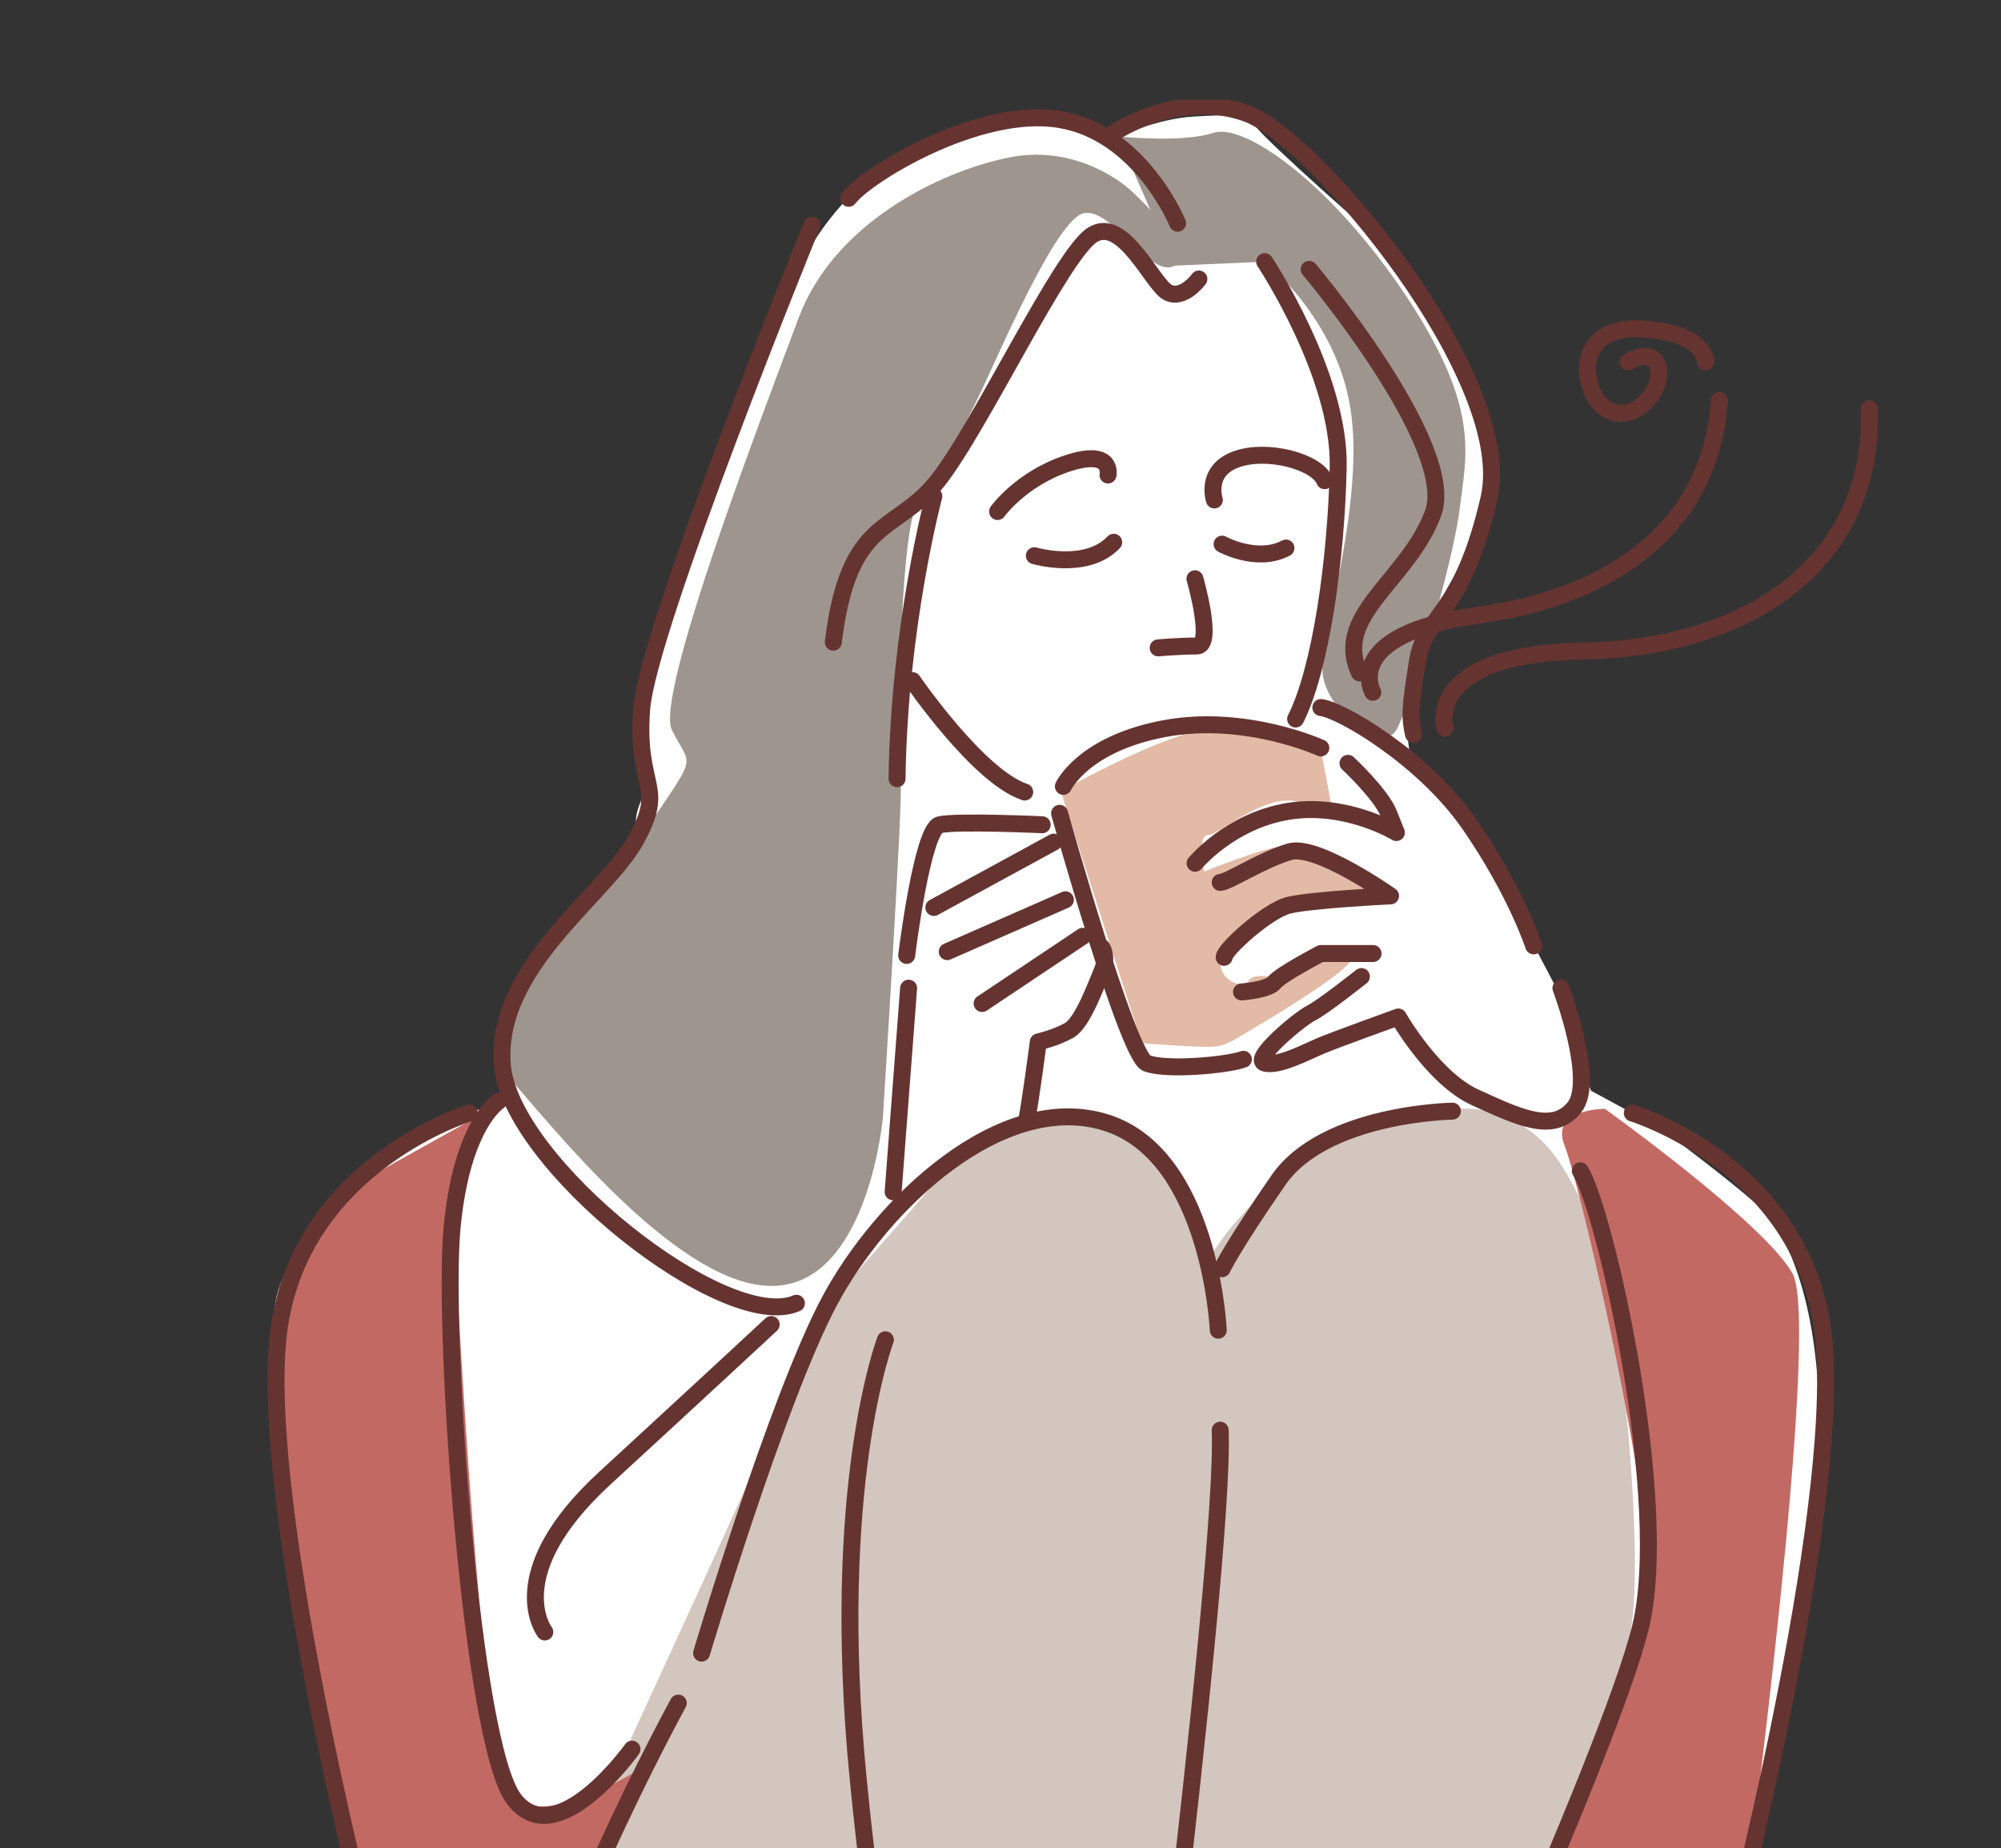 <svg width="118" height="109" viewBox="0 0 118 109" fill="none" xmlns="http://www.w3.org/2000/svg">
<rect x="0" y="0" width="118" height="109" fill="#333333" stroke="none"/>
<g clip-path="url(#clip0_186_557)">
<g clip-path="url(#clip1_186_557)">
<path d="M65.945 8.05C65.945 8.05 61.901 6.179 59.875 6.714C57.849 7.248 50.979 10.597 49.761 11.933C48.55 13.269 47.6 14.747 47.331 15.549C47.062 16.351 39.579 35.32 38.705 38.579C37.83 41.839 38.301 43.932 38.301 43.932V46.345C38.301 46.345 37.501 47.429 37.494 48.491C37.486 49.552 36.821 50.503 36.821 50.503C36.821 50.503 31.835 55.589 31.02 57.734C30.213 59.88 29.734 62.56 29.674 62.686C29.615 62.812 30.28 63.867 30.28 63.867L29.39 65.188C29.39 65.188 27.245 65.5 25.488 66.569C23.739 67.638 20.233 69.784 18.88 71.655C17.535 73.526 16.181 75.805 16.181 77.416C16.181 79.027 16.585 88.13 16.585 88.13L21.033 112.905L17.527 115.451C17.527 115.451 10.246 119.067 8.228 121.48C6.202 123.893 5.798 127.509 5.798 127.509C5.798 127.509 7.144 135.676 7.824 137.287C8.497 138.89 11.195 139.432 11.868 139.432C12.541 139.432 14.163 138.898 14.701 138.63C15.24 138.363 16.6 137.546 16.6 137.546L16.862 135.557L17.265 132.877L16.862 129.662C16.862 129.662 15.8 128.89 16.6 126.996C17.4 125.111 18.073 123.232 18.073 123.232L22.453 119.676L25.705 137.546C25.705 137.546 18.888 143.048 18.207 145.06C17.535 147.072 17.804 148.542 17.804 148.542C17.804 148.542 17.938 151.49 18.476 152.425C19.015 153.36 19.418 155.907 19.418 155.907L23.597 182.954L28.718 214.82C28.718 214.82 30.071 217.47 30.691 215.985C31.311 214.5 31.663 212.622 31.663 212.622L30.213 163.331L32.149 163.814L34.324 205.651L36.746 204.93L36.94 202.644L37.71 165.744C37.71 165.744 51.091 167.831 52.041 168.098C52.982 168.365 58.619 169.471 58.619 169.471C58.619 169.471 62.693 173.726 64.038 173.726C65.384 173.726 66.468 171.714 66.468 171.714L67.813 169.434L69.428 168.499C69.428 168.499 76.978 169.167 79.542 168.499C82.106 167.831 88.064 166.947 88.064 166.947L90.239 205.658C90.239 205.658 92.086 207.648 92.415 205.42C92.751 203.186 93.865 165.269 93.865 165.269L95.98 164.356L94.904 215.503C94.904 215.503 94.837 215.391 96.287 215.518C97.737 215.636 97.984 214.315 97.984 214.315L105.96 157.793C105.96 157.793 109.212 154.073 108.793 152.032C108.374 149.99 108.12 148.015 108.12 148.015C108.12 148.015 107.178 146.144 106.775 145.335C106.371 144.533 105.833 143.731 105.833 143.731C105.833 143.731 105.025 142.796 103.672 141.86C102.327 140.925 100.839 139.989 100.839 139.989L97.872 137.977L101.916 119.631C101.916 119.631 106.229 123.113 107.036 125.393C107.844 127.672 106.767 131.956 106.767 134.495C106.767 137.034 109.384 139.358 110.677 139.581C111.97 139.804 114.317 138.913 114.99 137.71C115.663 136.507 116.47 134.896 117.016 131.147C117.554 127.397 117.42 124.717 116.343 123.247C115.267 121.777 113.644 120.968 113.106 120.433C112.568 119.899 101.916 113.068 101.916 113.068C101.916 113.068 106.498 97.269 107.171 87.358C107.844 77.446 105.287 73.162 104.607 72.093C103.934 71.024 99.217 67.542 98.537 67.007C97.864 66.473 93.82 64.327 93.82 64.327L91.794 58.298C91.794 58.298 86.539 48.253 85.993 47.719C85.455 47.184 83.16 44.638 83.16 44.638C83.16 44.638 82.757 41.957 82.891 40.888C83.026 39.819 84.775 35.535 85.724 34.058C86.666 32.588 88.557 29.106 87.474 25.891C86.397 22.676 82.084 14.509 81.538 14.242C80.992 13.975 74.743 8.354 74.123 7.545C73.502 6.736 72.508 6.743 70.347 6.877C68.187 7.011 65.9 8.08 65.9 8.08L65.945 8.05Z" fill="white"/>
<path d="M66.58 11.139C66.58 11.139 63.679 8.458 59.531 9.282C55.382 10.107 49.162 13.195 47.092 18.756C45.021 24.317 38.592 40.999 39.624 43.056C40.663 45.113 41.074 44.496 39.003 47.585C36.933 50.673 26.766 59.739 30.295 63.859C33.823 67.98 40.872 76.421 46.053 75.805C51.24 75.189 52.063 65.916 52.063 65.916C52.063 65.916 53.304 46.375 53.102 46.145C52.9 45.914 52.982 30.984 54.141 29.67C55.3 28.356 55.3 28.348 57.706 23.396C58.82 21.11 62.229 12.987 63.889 12.579C65.548 12.171 67.828 16.492 69.278 15.667C70.728 14.843 66.58 11.139 66.58 11.139Z" fill="#9E958F"/>
<path d="M69.271 15.668L74.578 15.43C74.578 15.43 78.809 18.756 79.639 24.109C80.469 29.462 78.077 36.975 77.98 39.351C77.882 41.727 81.508 44.504 82.338 43.056C83.167 41.616 85.657 33.375 86.068 30.078C86.479 26.782 87.309 24.109 82.958 17.516C78.6 10.923 73.42 7.218 71.551 7.835C69.682 8.451 65.944 8.043 65.944 8.043L69.271 15.66V15.668Z" fill="#9E958F"/>
<path d="M71.454 74.008C71.454 74.008 69.936 67.764 65.818 66.473C61.699 65.181 58.23 66.042 54.978 69.918C51.727 73.793 47.174 78.315 46.741 80.898C46.307 83.482 34.601 107.596 32.433 113.402C30.265 119.216 28.075 134.963 38.697 141.422C49.32 147.881 56.272 145.483 56.272 145.483L56.885 140.902C56.885 140.902 58.44 143.545 60.824 143.115C63.209 142.684 65.16 140.316 65.16 140.316L68.71 145.513L71.013 139.67C71.013 139.67 72.747 141.608 74.265 141.608C75.782 141.608 77.516 140.531 77.516 140.531C77.516 140.531 76.216 144.622 77.733 145.268C79.251 145.914 81.202 144.407 83.37 140.962C85.537 137.517 89.656 125.675 90.09 121.584C90.523 117.493 90.957 110.173 90.957 110.173C90.957 110.173 95.293 100.484 96.16 96.178C97.027 91.872 95.51 75.293 93.775 71.848C92.041 68.403 91.428 67.341 89.223 66.035C87.017 64.728 82.069 65.389 77.733 67.972C73.397 70.556 71.447 74.001 71.447 74.001L71.454 74.008Z" fill="#D3C6BF"/>
<path d="M94.642 65.396C94.642 65.396 103.957 72.056 105.698 75.085C107.44 78.107 102.88 112.11 102.88 112.11C102.88 112.11 115.454 121.369 116.321 125.46C117.188 129.55 115.872 136.559 113.936 138.163C112 139.766 108.95 139.67 108.517 136.871C108.083 134.072 108.517 130.412 106.566 126.751C104.614 123.091 101.363 117.063 101.363 117.063L97.027 137.517C97.027 137.517 106.184 143.538 106.132 147.852C106.072 152.165 103.269 159.359 89.933 161.253C81.135 162.5 75.999 162.062 75.999 162.062C75.999 162.062 75.999 157.11 76.216 155.387C76.433 153.665 77.733 145.268 77.733 145.268C77.733 145.268 79.901 146.129 81.635 143.545C83.37 140.962 87.055 135.148 87.055 135.148C87.055 135.148 90.957 119.216 90.957 118.57V110.173C90.957 110.173 97.244 96.824 97.027 91.226C96.81 85.628 93.125 69.695 92.258 67.542C91.391 65.389 94.642 65.389 94.642 65.389V65.396Z" fill="#C36963"/>
<path d="M29.398 65.181C29.398 65.181 26.579 69.918 26.796 73.147C27.013 76.377 28.314 102.852 30.048 105.651C31.782 108.45 38.719 103.713 38.719 103.713C38.719 103.713 30.482 119.431 30.048 123.522C29.614 127.613 32.216 135.794 32.216 135.794C32.216 135.794 33.95 139.885 40.887 143.545C47.824 147.206 51.51 147.421 52.81 146.775C54.111 146.129 56.279 145.483 56.279 145.483C56.279 145.483 56.495 160.985 56.712 162.062C56.712 162.062 53.027 163.354 47.391 162.492C41.754 161.631 32.649 159.694 28.097 156.464C23.544 153.234 18.992 150.005 18.342 147.206C17.691 144.407 19.209 143.115 20.509 142.038C21.81 140.962 25.712 137.517 25.712 137.517L22.46 119.646C22.46 119.646 16.383 124.48 16.607 126.967C16.832 129.454 17.474 134.933 16.607 137.517C15.74 140.1 11.405 141.177 9.887 140.1C8.37 139.024 5.985 131.703 6.635 126.751C7.286 121.799 13.572 119 14.223 118.57C14.873 118.139 21.377 111.895 21.377 111.895C21.377 111.895 16.607 91.656 16.391 84.121C16.174 76.585 18.775 71.202 20.943 69.91C23.111 68.618 29.398 65.173 29.398 65.173V65.181Z" fill="#C36963"/>
<path d="M77.95 44.511C77.95 44.511 73.18 42.358 70.145 43.219C67.111 44.081 62.558 46.664 62.558 46.664L67.327 61.521C67.327 61.521 70.145 61.736 71.013 61.736C71.88 61.736 72.097 61.736 73.18 61.09C74.264 60.444 81.052 56.472 79.467 56.353C77.882 56.234 76.417 56.494 75.782 57.214C75.147 57.935 74.025 57.214 73.614 57.86C73.203 58.499 71.23 57.43 72.313 56.138C73.397 54.846 74.264 53.554 75.565 53.554C76.866 53.554 81.418 52.908 81.418 52.908C81.418 52.908 76.866 49.894 75.782 49.894C74.698 49.894 71.013 51.401 71.013 51.401C71.013 51.401 70.579 49.248 71.23 49.248C71.88 49.248 74.698 46.664 76.649 47.31L78.6 47.956L77.95 44.511Z" fill="#E2BAA5"/>
<path d="M70.467 34.132C70.467 34.132 71.611 38.097 70.579 38.097C69.548 38.097 68.299 38.208 68.299 38.208" stroke="#653431" stroke-linecap="round" stroke-linejoin="round"/>
<path d="M71.611 29.484C71.611 29.484 71.043 27.784 72.867 27.101C74.691 26.418 77.659 27.212 78.115 28.348" stroke="#653431" stroke-linecap="round" stroke-linejoin="round"/>
<path d="M65.339 28.014C65.339 28.014 65.683 26.425 62.94 27.331C60.204 28.237 58.828 30.167 58.828 30.167" stroke="#653431" stroke-linecap="round" stroke-linejoin="round"/>
<path d="M60.996 32.773C60.996 32.773 64.076 33.679 65.676 31.979" stroke="#653431" stroke-linecap="round" stroke-linejoin="round"/>
<path d="M72.067 32.09C72.067 32.09 74.123 33.226 75.834 32.32" stroke="#653431" stroke-linecap="round" stroke-linejoin="round"/>
<path d="M70.699 16.454C70.699 16.454 69.787 17.702 68.875 17.249C67.963 16.796 66.251 12.713 64.427 13.848C62.603 14.984 57.812 25.186 55.3 28.356C52.788 31.526 50.052 30.398 49.14 37.874" stroke="#653431" stroke-linecap="round" stroke-linejoin="round"/>
<path d="M55.068 29.262C55.068 29.262 53.013 36.968 52.9 45.922" stroke="#653431" stroke-linecap="round" stroke-linejoin="round"/>
<path d="M53.812 40.138C53.812 40.138 57.692 45.803 60.428 46.709" stroke="#653431" stroke-linecap="round" stroke-linejoin="round"/>
<path d="M74.579 15.43C74.579 15.43 79.026 22.119 78.914 27.554C78.802 32.996 77.89 39.455 76.403 42.403" stroke="#653431" stroke-linecap="round" stroke-linejoin="round"/>
<path d="M65.676 7.835C65.676 7.835 69.555 5.229 73.547 6.699C77.539 8.169 89.41 22.342 87.81 29.366C86.21 36.389 84.043 36.166 83.587 39.002C83.131 41.839 83.131 42.291 83.355 43.309" stroke="#653431" stroke-linecap="round" stroke-linejoin="round"/>
<path d="M77.203 15.883C77.203 15.883 85.986 26.307 84.506 30.279C83.026 34.243 78.571 36.285 80.17 39.685" stroke="#653431" stroke-linecap="round" stroke-linejoin="round"/>
<path d="M69.443 13.165C69.443 13.165 67.275 7.835 62.484 7.048C57.692 6.261 51.069 10.337 50.045 11.695" stroke="#653431" stroke-linecap="round" stroke-linejoin="round"/>
<path d="M47.877 13.277C47.877 13.277 38.174 37.079 37.838 41.839C37.494 46.597 39.318 46.256 37.494 49.545C35.67 52.834 29.166 57.029 29.622 62.805C30.078 68.589 42.749 78.671 46.965 76.859" stroke="#653431" stroke-linecap="round" stroke-linejoin="round"/>
<path d="M53.468 56.346C53.468 56.346 54.38 48.862 55.412 48.639C56.436 48.409 61.459 48.639 61.459 48.639" stroke="#653431" stroke-linecap="round" stroke-linejoin="round"/>
<path d="M62.14 49.664L55.068 53.517" stroke="#653431" stroke-linecap="round" stroke-linejoin="round"/>
<path d="M62.827 53.064L55.86 56.123" stroke="#653431" stroke-linecap="round" stroke-linejoin="round"/>
<path d="M63.852 55.217L57.916 59.182" stroke="#653431" stroke-linecap="round" stroke-linejoin="round"/>
<path d="M64.995 55.893C64.995 55.893 65.339 56.457 64.995 57.252C64.651 58.046 63.852 60.31 63.052 60.763C62.252 61.216 61.228 61.446 61.228 61.446C61.228 61.446 60.772 64.958 60.54 66.094" stroke="#653431" stroke-linecap="round" stroke-linejoin="round"/>
<path d="M53.581 58.276L52.669 70.289" stroke="#653431" stroke-linecap="round" stroke-linejoin="round"/>
<path d="M62.484 47.964C62.484 47.964 66.476 62.248 67.619 62.701C68.763 63.154 72.411 62.812 73.323 62.471" stroke="#653431" stroke-linecap="round" stroke-linejoin="round"/>
<path d="M62.708 46.375C62.708 46.375 63.852 43.88 68.643 42.974C73.435 42.069 77.89 44.11 77.89 44.11" stroke="#653431" stroke-linecap="round" stroke-linejoin="round"/>
<path d="M90.441 55.782C90.441 55.782 89.417 52.611 86.674 48.639C83.938 44.675 79.026 41.839 77.89 41.727" stroke="#653431" stroke-linecap="round" stroke-linejoin="round"/>
<path d="M79.49 45.016C79.49 45.016 81.433 46.828 81.889 47.964L82.345 49.099C82.345 49.099 79.378 47.288 75.954 47.852C72.53 48.416 70.475 50.911 70.475 50.911" stroke="#653431" stroke-linecap="round" stroke-linejoin="round"/>
<path d="M71.955 52.04C72.411 52.04 74.467 50.681 76.067 50.228C77.666 49.775 82.002 52.834 82.002 52.834C82.002 52.834 77.21 53.064 75.954 53.398C74.698 53.74 72.187 56.004 72.187 56.457" stroke="#653431" stroke-linecap="round" stroke-linejoin="round"/>
<path d="M73.211 58.499C73.211 58.499 74.811 58.388 75.154 57.935C75.498 57.482 77.891 56.234 77.891 56.234H80.97" stroke="#653431" stroke-linecap="round" stroke-linejoin="round"/>
<path d="M80.282 57.593C80.282 57.593 78.003 59.405 77.315 59.746C76.627 60.088 73.779 62.464 74.579 62.694C75.379 62.924 77.091 62.011 77.89 61.676C78.69 61.335 82.458 59.976 82.458 59.976C82.458 59.976 84.514 63.607 87.025 64.735C89.537 65.871 91.593 66.888 92.849 65.3C94.104 63.711 92.049 58.276 92.049 58.276" stroke="#653431" stroke-linecap="round" stroke-linejoin="round"/>
<path d="M71.843 78.448C71.843 78.448 71.387 68.136 65.227 66.205C59.068 64.275 51.989 70.964 48.909 76.748C45.829 82.532 41.373 97.492 41.373 97.492" stroke="#653431" stroke-linecap="round" stroke-linejoin="round"/>
<path d="M39.998 100.439C39.998 100.439 31.551 115.852 30.415 124.806C29.278 133.76 33.27 140.108 42.285 143.961C51.3 147.814 55.292 146.114 55.292 146.114" stroke="#653431" stroke-linecap="round" stroke-linejoin="round"/>
<path d="M52.213 79.013C52.213 79.013 48.901 87.625 50.613 104.968C52.325 122.312 56.436 142.595 56.436 144.414C56.436 146.233 56.436 164.705 59.972 170.028C63.508 175.352 66.707 173.77 67.731 168.892C68.755 164.022 67.163 143.842 66.707 142.825" stroke="#653431" stroke-linecap="round" stroke-linejoin="round"/>
<path d="M66.132 139.655C66.132 139.655 72.291 92.391 71.955 84.343" stroke="#653431" stroke-linecap="round" stroke-linejoin="round"/>
<path d="M68.875 168.67C68.875 168.67 71.499 167.652 74.698 161.98C77.89 156.315 74.698 146.226 78.81 137.955C82.921 129.684 94.897 103.387 96.728 96.022C98.552 88.657 94.672 71.425 93.192 69.049" stroke="#653431" stroke-linecap="round" stroke-linejoin="round"/>
<path d="M85.65 65.53C85.65 65.53 78.114 65.641 75.379 69.613C72.642 73.578 72.067 74.825 72.067 74.825" stroke="#653431" stroke-linecap="round" stroke-linejoin="round"/>
<path d="M29.391 64.958C29.391 64.958 27.223 66.317 26.655 72.442C26.087 78.56 27.798 102.815 30.31 106.104C32.822 109.393 37.27 103.157 37.27 103.157" stroke="#653431" stroke-linecap="round" stroke-linejoin="round"/>
<path d="M32.127 96.245C32.127 96.245 29.503 92.844 35.662 87.179C41.822 81.514 45.477 78.114 45.477 78.114" stroke="#653431" stroke-linecap="round" stroke-linejoin="round"/>
<path d="M27.679 65.641C27.679 65.641 17.976 68.589 16.496 78.107C15.016 87.625 21.631 113.358 21.631 113.358" stroke="#653431" stroke-linecap="round" stroke-linejoin="round"/>
<path d="M96.257 65.641C96.257 65.641 105.96 68.589 107.44 78.107C108.92 87.625 102.305 113.358 102.305 113.358" stroke="#653431" stroke-linecap="round" stroke-linejoin="round"/>
<path d="M80.955 40.829C80.955 40.829 78.997 37.421 87.167 36.285C95.338 35.149 100.899 30.925 101.393 23.619" stroke="#653431" stroke-linecap="round" stroke-linejoin="round"/>
<path d="M85.209 42.937C85.209 42.937 83.9 38.55 93.387 38.394C102.873 38.23 110.557 33.36 110.228 24.102" stroke="#653431" stroke-linecap="round" stroke-linejoin="round"/>
<path d="M100.578 21.34C100.578 21.34 100.578 19.55 96.653 19.395C92.729 19.231 93.222 23.129 94.695 24.102C96.168 25.074 97.962 23.292 97.805 21.83C97.64 20.367 96.003 21.34 96.003 21.34" stroke="#653431" stroke-linecap="round" stroke-linejoin="round"/>
</g>
</g>
<defs>
<clipPath id="clip0_186_557">
<rect width="118" height="109" fill="white"/>
</clipPath>
<clipPath id="clip1_186_557">
<rect width="115" height="220" fill="white" transform="translate(3.264 5.882)"/>
</clipPath>
</defs>
</svg>

